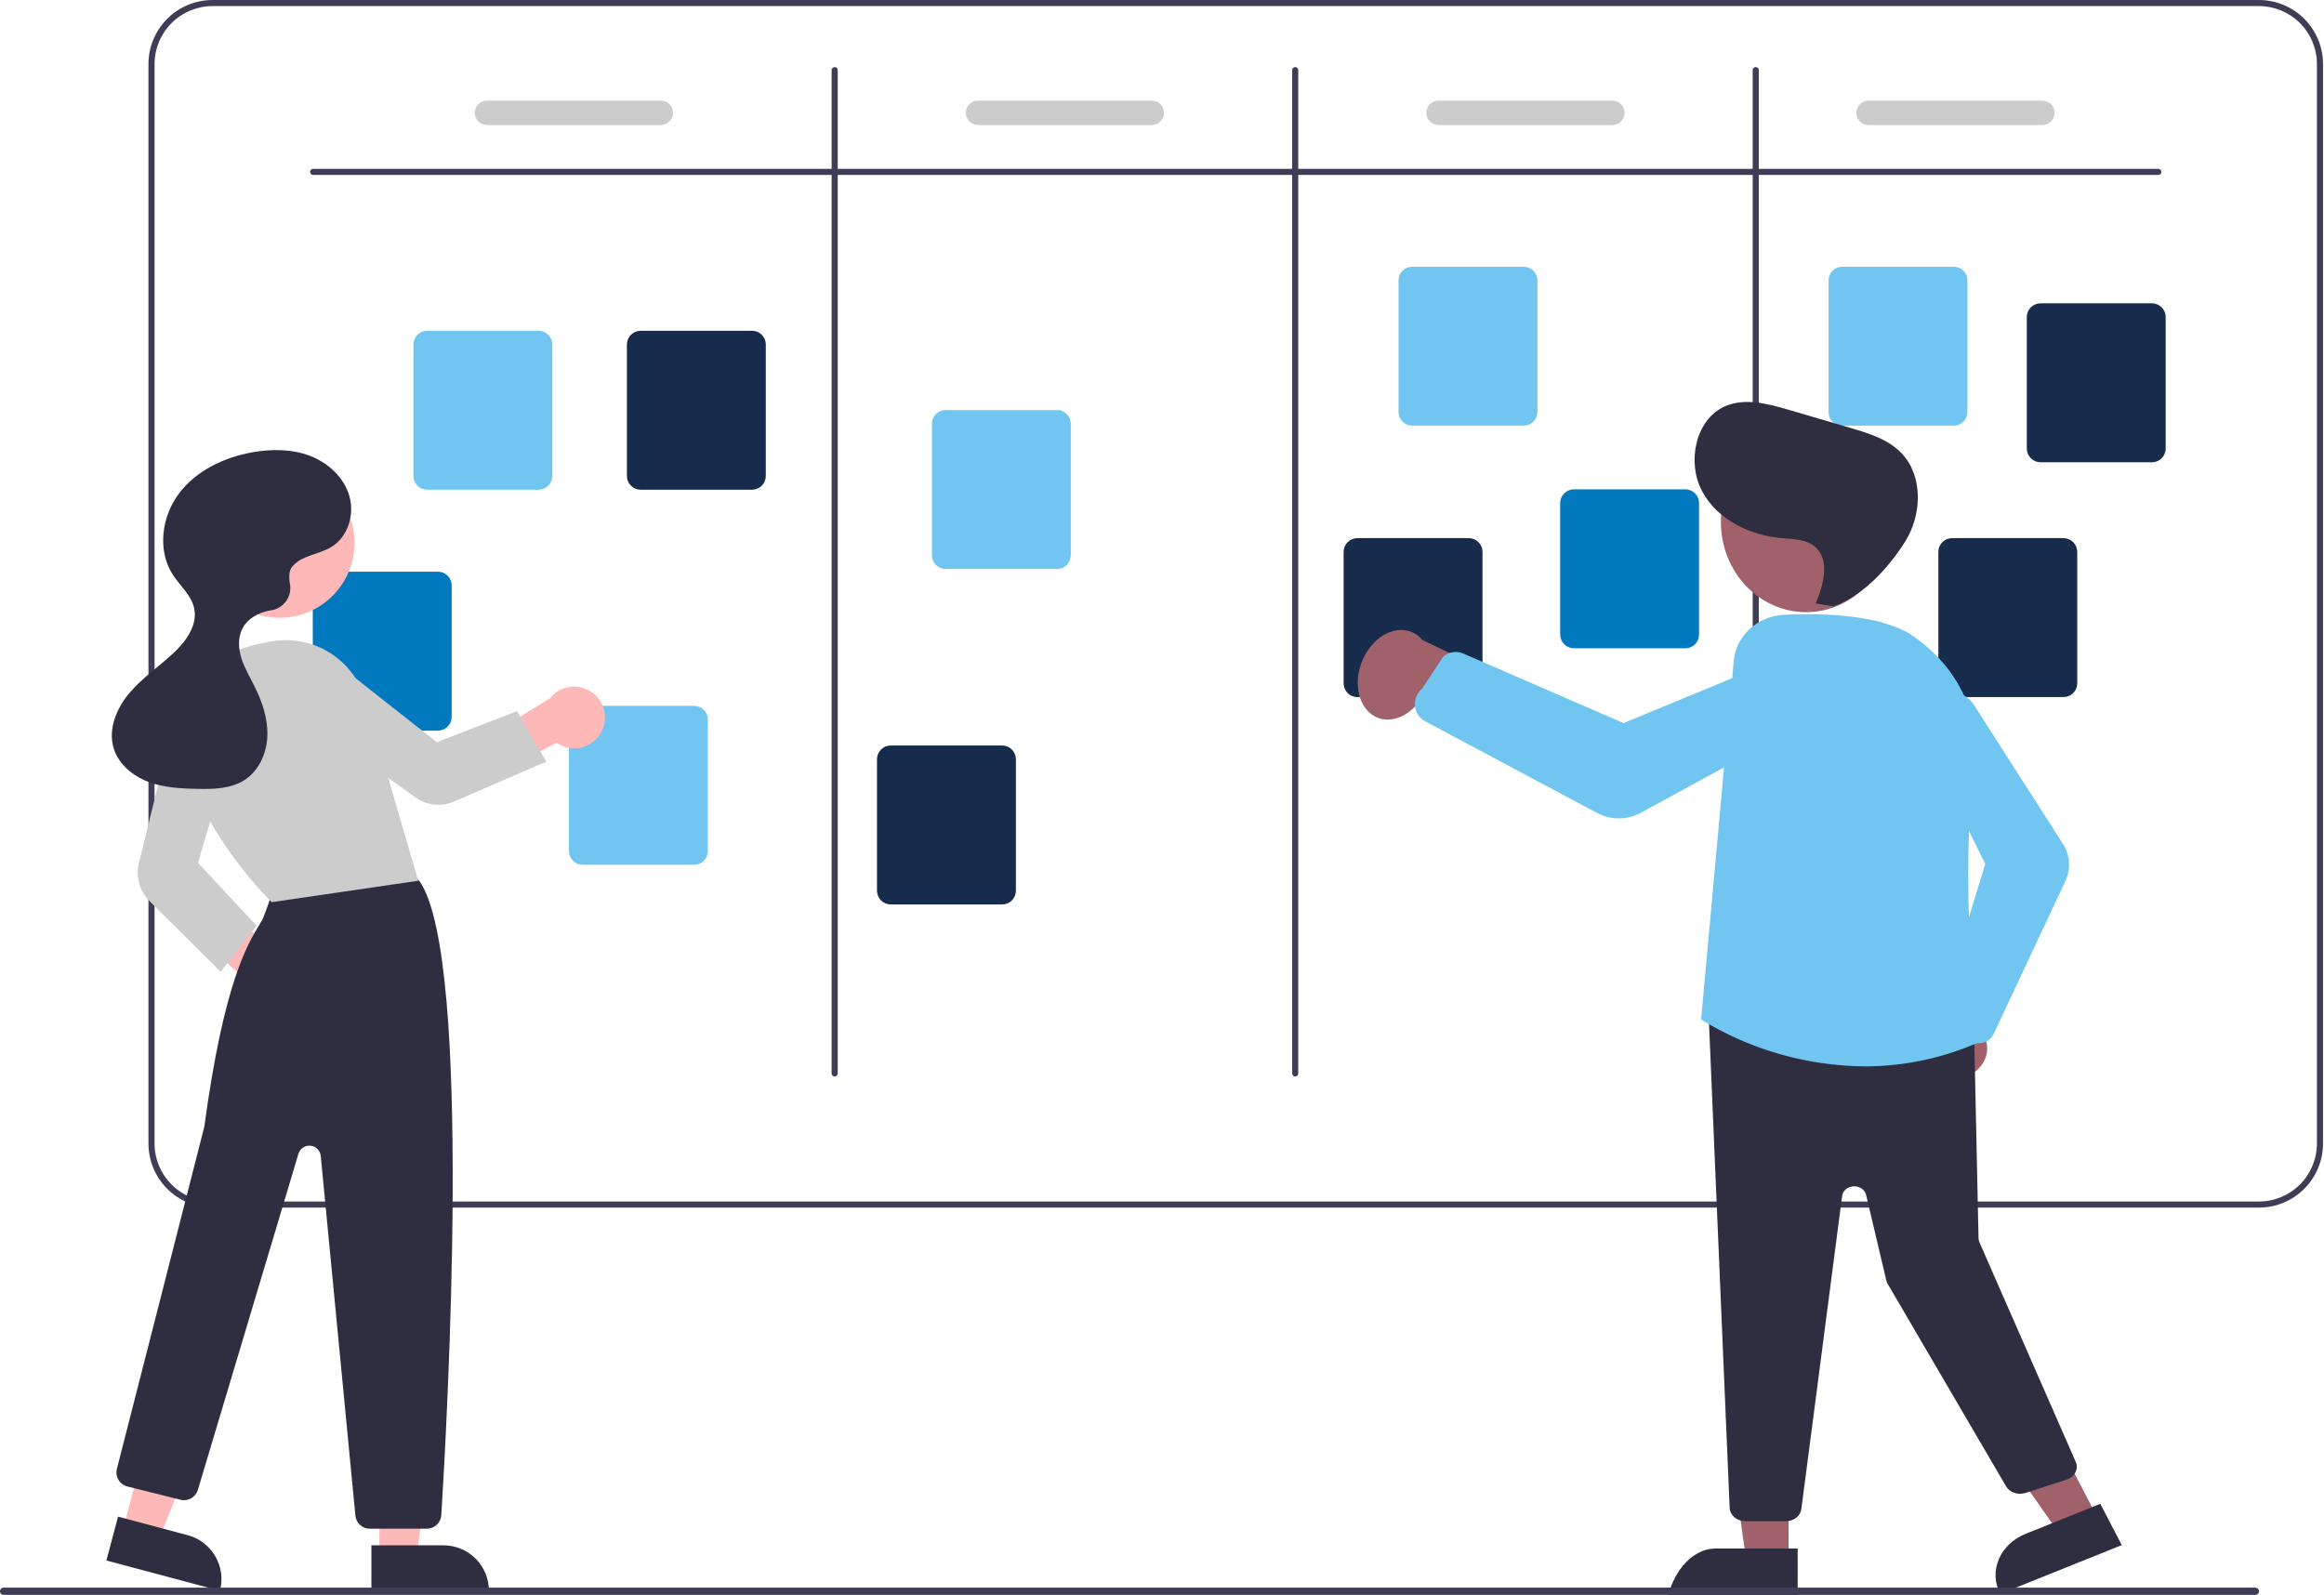 <svg width="762" height="523" viewBox="0 0 762 523" fill="none" xmlns="http://www.w3.org/2000/svg">
<g clip-path="url(#clip0)">
<path d="M740.676 0H69.676C64.109 0.006 58.771 2.221 54.834 6.157C50.897 10.094 48.682 15.432 48.676 21V375C48.682 380.568 50.897 385.906 54.834 389.842C58.771 393.779 64.109 395.994 69.676 396H740.676C746.244 395.994 751.582 393.779 755.519 389.842C759.456 385.906 761.67 380.568 761.676 375V21C761.67 15.432 759.456 10.094 755.519 6.157C751.582 2.221 746.244 0.006 740.676 0ZM759.676 375C759.672 380.038 757.668 384.868 754.106 388.43C750.544 391.992 745.714 393.995 740.676 394H69.676C64.639 393.995 59.809 391.992 56.246 388.43C52.684 384.868 50.681 380.038 50.676 375V21C50.681 15.962 52.684 11.132 56.246 7.57C59.809 4.008 64.639 2.005 69.676 2H740.676C745.714 2.005 750.544 4.008 754.106 7.57C757.668 11.132 759.672 15.962 759.676 21V375Z" fill="#3F3D56"/>
<path d="M707.676 57.37H102.676C102.411 57.37 102.157 57.264 101.969 57.077C101.782 56.889 101.676 56.635 101.676 56.37C101.676 56.104 101.782 55.85 101.969 55.663C102.157 55.475 102.411 55.37 102.676 55.37H707.676C707.941 55.37 708.196 55.475 708.383 55.663C708.571 55.85 708.676 56.104 708.676 56.37C708.676 56.635 708.571 56.889 708.383 57.077C708.196 57.264 707.941 57.37 707.676 57.37Z" fill="#3F3D56"/>
<path d="M273.676 353C273.411 353 273.157 352.895 272.969 352.707C272.782 352.52 272.676 352.265 272.676 352V23C272.676 22.735 272.782 22.48 272.969 22.293C273.157 22.105 273.411 22 273.676 22C273.941 22 274.196 22.105 274.383 22.293C274.571 22.48 274.676 22.735 274.676 23V352C274.676 352.265 274.571 352.52 274.383 352.707C274.196 352.895 273.941 353 273.676 353V353Z" fill="#3F3D56"/>
<path d="M424.676 353C424.411 353 424.157 352.895 423.969 352.707C423.782 352.52 423.676 352.265 423.676 352V23C423.676 22.735 423.782 22.48 423.969 22.293C424.157 22.105 424.411 22 424.676 22C424.941 22 425.196 22.105 425.383 22.293C425.571 22.48 425.676 22.735 425.676 23V352C425.676 352.265 425.571 352.52 425.383 352.707C425.196 352.895 424.941 353 424.676 353V353Z" fill="#3F3D56"/>
<path d="M575.676 353C575.411 353 575.157 352.895 574.969 352.707C574.782 352.52 574.676 352.265 574.676 352V23C574.676 22.735 574.782 22.48 574.969 22.293C575.157 22.105 575.411 22 575.676 22C575.941 22 576.196 22.105 576.383 22.293C576.571 22.48 576.676 22.735 576.676 23V352C576.676 352.265 576.571 352.52 576.383 352.707C576.196 352.895 575.941 353 575.676 353V353Z" fill="#3F3D56"/>
<path d="M176.592 160.587H140.052C138.859 160.586 137.715 160.112 136.871 159.268C136.028 158.424 135.553 157.28 135.552 156.087V112.968C135.553 111.775 136.028 110.631 136.871 109.787C137.715 108.944 138.859 108.469 140.052 108.468H176.592C177.785 108.469 178.929 108.944 179.772 109.787C180.616 110.631 181.091 111.775 181.092 112.968V156.087C181.091 157.28 180.616 158.424 179.772 159.268C178.929 160.112 177.785 160.586 176.592 160.587V160.587Z" fill="#70C6F1"/>
<path d="M227.592 283.587H191.052C189.859 283.586 188.715 283.112 187.871 282.268C187.028 281.424 186.553 280.28 186.552 279.087V235.968C186.553 234.775 187.028 233.631 187.871 232.787C188.715 231.944 189.859 231.469 191.052 231.468H227.592C228.785 231.469 229.929 231.944 230.772 232.787C231.616 233.631 232.091 234.775 232.092 235.968V279.087C232.091 280.28 231.616 281.424 230.772 282.268C229.929 283.112 228.785 283.586 227.592 283.587V283.587Z" fill="#70C6F1"/>
<path d="M346.592 186.587H310.052C308.859 186.586 307.715 186.112 306.872 185.268C306.028 184.424 305.553 183.28 305.552 182.087V138.968C305.553 137.775 306.028 136.631 306.872 135.787C307.715 134.944 308.859 134.469 310.052 134.468H346.592C347.785 134.469 348.929 134.944 349.773 135.787C350.616 136.631 351.091 137.775 351.092 138.968V182.087C351.091 183.28 350.616 184.424 349.773 185.268C348.929 186.112 347.785 186.586 346.592 186.587V186.587Z" fill="#70C6F1"/>
<path d="M499.592 139.587H463.052C461.859 139.586 460.715 139.112 459.872 138.268C459.028 137.424 458.553 136.28 458.552 135.087V91.968C458.553 90.775 459.028 89.631 459.872 88.787C460.715 87.944 461.859 87.469 463.052 87.468H499.592C500.785 87.469 501.929 87.944 502.773 88.787C503.616 89.631 504.091 90.775 504.092 91.968V135.087C504.091 136.28 503.616 137.424 502.773 138.268C501.929 139.112 500.785 139.586 499.592 139.587V139.587Z" fill="#70C6F1"/>
<path d="M640.592 139.587H604.052C602.859 139.586 601.715 139.112 600.872 138.268C600.028 137.424 599.553 136.28 599.552 135.087V91.968C599.553 90.775 600.028 89.631 600.872 88.787C601.715 87.944 602.859 87.469 604.052 87.468H640.592C641.785 87.469 642.929 87.944 643.773 88.787C644.616 89.631 645.091 90.775 645.092 91.968V135.087C645.091 136.28 644.616 137.424 643.773 138.268C642.929 139.112 641.785 139.586 640.592 139.587V139.587Z" fill="#70C6F1"/>
<path d="M705.592 151.587H669.052C667.859 151.586 666.715 151.112 665.872 150.268C665.028 149.424 664.553 148.28 664.552 147.087V103.968C664.553 102.775 665.028 101.631 665.872 100.787C666.715 99.944 667.859 99.469 669.052 99.468H705.592C706.785 99.469 707.929 99.944 708.773 100.787C709.616 101.631 710.091 102.775 710.092 103.968V147.087C710.091 148.28 709.616 149.424 708.773 150.268C707.929 151.112 706.785 151.586 705.592 151.587Z" fill="#172B4D"/>
<path d="M676.592 228.587H640.052C638.859 228.586 637.715 228.112 636.872 227.268C636.028 226.424 635.553 225.28 635.552 224.087V180.968C635.553 179.775 636.028 178.631 636.872 177.787C637.715 176.944 638.859 176.469 640.052 176.468H676.592C677.785 176.469 678.929 176.944 679.773 177.787C680.616 178.631 681.091 179.775 681.092 180.968V224.087C681.091 225.28 680.616 226.424 679.773 227.268C678.929 228.112 677.785 228.586 676.592 228.587Z" fill="#172B4D"/>
<path d="M552.592 212.587H516.052C514.859 212.586 513.715 212.112 512.872 211.268C512.028 210.424 511.553 209.28 511.552 208.087V164.968C511.553 163.775 512.028 162.631 512.872 161.787C513.715 160.944 514.859 160.469 516.052 160.468H552.592C553.785 160.469 554.929 160.944 555.773 161.787C556.616 162.631 557.091 163.775 557.092 164.968V208.087C557.091 209.28 556.616 210.424 555.773 211.268C554.929 212.112 553.785 212.586 552.592 212.587Z" fill="#0079BF"/>
<path d="M481.592 228.587H445.052C443.859 228.586 442.715 228.112 441.872 227.268C441.028 226.424 440.553 225.28 440.552 224.087V180.968C440.553 179.775 441.028 178.631 441.872 177.787C442.715 176.944 443.859 176.469 445.052 176.468H481.592C482.785 176.469 483.929 176.944 484.773 177.787C485.616 178.631 486.091 179.775 486.092 180.968V224.087C486.091 225.28 485.616 226.424 484.773 227.268C483.929 228.112 482.785 228.586 481.592 228.587V228.587Z" fill="#172B4D"/>
<path d="M328.592 296.587H292.052C290.859 296.586 289.715 296.112 288.872 295.268C288.028 294.424 287.553 293.28 287.552 292.087V248.968C287.553 247.775 288.028 246.631 288.872 245.787C289.715 244.944 290.859 244.469 292.052 244.468H328.592C329.785 244.469 330.929 244.944 331.773 245.787C332.616 246.631 333.091 247.775 333.092 248.968V292.087C333.091 293.28 332.616 294.424 331.773 295.268C330.929 296.112 329.785 296.586 328.592 296.587Z" fill="#172B4D"/>
<path d="M143.592 239.587H107.052C105.859 239.586 104.715 239.112 103.871 238.268C103.028 237.424 102.553 236.28 102.552 235.087V191.968C102.553 190.775 103.028 189.631 103.871 188.787C104.715 187.944 105.859 187.469 107.052 187.468H143.592C144.785 187.469 145.929 187.944 146.772 188.787C147.616 189.631 148.091 190.775 148.092 191.968V235.087C148.091 236.28 147.616 237.424 146.772 238.268C145.929 239.112 144.785 239.586 143.592 239.587V239.587Z" fill="#0079BF"/>
<path d="M246.592 160.587H210.052C208.859 160.586 207.715 160.112 206.871 159.268C206.028 158.424 205.553 157.28 205.552 156.087V112.968C205.553 111.775 206.028 110.631 206.871 109.787C207.715 108.944 208.859 108.469 210.052 108.468H246.592C247.785 108.469 248.929 108.944 249.772 109.787C250.616 110.631 251.091 111.775 251.092 112.968V156.087C251.091 157.28 250.616 158.424 249.772 159.268C248.929 160.112 247.785 160.586 246.592 160.587V160.587Z" fill="#172B4D"/>
<path d="M216.676 41H159.676C158.615 41 157.598 40.579 156.848 39.828C156.098 39.078 155.676 38.061 155.676 37C155.676 35.939 156.098 34.922 156.848 34.172C157.598 33.421 158.615 33 159.676 33H216.676C217.737 33 218.755 33.421 219.505 34.172C220.255 34.922 220.676 35.939 220.676 37C220.676 38.061 220.255 39.078 219.505 39.828C218.755 40.579 217.737 41 216.676 41Z" fill="#CCCCCC"/>
<path d="M377.676 41H320.676C319.615 41 318.598 40.579 317.848 39.828C317.098 39.078 316.676 38.061 316.676 37C316.676 35.939 317.098 34.922 317.848 34.172C318.598 33.421 319.615 33 320.676 33H377.676C378.737 33 379.755 33.421 380.505 34.172C381.255 34.922 381.676 35.939 381.676 37C381.676 38.061 381.255 39.078 380.505 39.828C379.755 40.579 378.737 41 377.676 41Z" fill="#CCCCCC"/>
<path d="M528.676 41H471.676C470.615 41 469.598 40.579 468.848 39.828C468.098 39.078 467.676 38.061 467.676 37C467.676 35.939 468.098 34.922 468.848 34.172C469.598 33.421 470.615 33 471.676 33H528.676C529.737 33 530.755 33.421 531.505 34.172C532.255 34.922 532.676 35.939 532.676 37C532.676 38.061 532.255 39.078 531.505 39.828C530.755 40.579 529.737 41 528.676 41Z" fill="#CCCCCC"/>
<path d="M669.676 41H612.676C611.615 41 610.598 40.579 609.848 39.828C609.098 39.078 608.676 38.061 608.676 37C608.676 35.939 609.098 34.922 609.848 34.172C610.598 33.421 611.615 33 612.676 33H669.676C670.737 33 671.755 33.421 672.505 34.172C673.255 34.922 673.676 35.939 673.676 37C673.676 38.061 673.255 39.078 672.505 39.828C671.755 40.579 670.737 41 669.676 41Z" fill="#CCCCCC"/>
<path d="M89.009 333.891C87.546 333.748 86.132 333.286 84.867 332.537C83.602 331.788 82.517 330.771 81.687 329.557C80.858 328.343 80.304 326.963 80.066 325.512C79.828 324.061 79.911 322.576 80.309 321.161L54.676 297.3L68.229 293.862L93.435 314.305C95.768 315.132 97.717 316.785 98.912 318.952C100.108 321.119 100.467 323.65 99.921 326.064C99.376 328.478 97.964 330.609 95.953 332.051C93.941 333.494 91.471 334.149 89.009 333.891V333.891Z" fill="#FFB8B8"/>
<path d="M124.404 510.253H136.664L142.496 462.965H124.402L124.404 510.253Z" fill="#FFB8B8"/>
<path d="M160.308 521.636L121.777 521.637L121.777 506.75L145.421 506.749C149.369 506.749 153.155 508.317 155.947 511.109C158.739 513.901 160.308 517.687 160.308 521.636V521.636L160.308 521.636Z" fill="#2F2E41"/>
<path d="M40.345 501.401L52.193 504.555L69.994 460.359L52.509 455.705L40.345 501.401Z" fill="#FFB8B8"/>
<path d="M72.113 521.639L34.879 511.729L38.708 497.343L61.556 503.424C65.372 504.44 68.627 506.929 70.607 510.345C72.587 513.761 73.129 517.824 72.113 521.639V521.639V521.639Z" fill="#2F2E41"/>
<path d="M139.961 501.3H121.254C120.072 501.304 118.932 500.866 118.057 500.071C117.182 499.277 116.637 498.183 116.528 497.007L105.171 379.075C105.088 378.21 104.707 377.401 104.093 376.786C103.479 376.171 102.67 375.789 101.805 375.704C100.94 375.62 100.073 375.838 99.351 376.323C98.63 376.808 98.099 377.528 97.85 378.36L64.877 488.56C64.528 489.731 63.74 490.722 62.678 491.327C61.617 491.932 60.362 492.103 59.177 491.806L41.774 487.454C41.166 487.302 40.595 487.032 40.092 486.658C39.59 486.285 39.166 485.816 38.846 485.278C38.526 484.74 38.315 484.144 38.225 483.524C38.136 482.905 38.171 482.273 38.326 481.667C38.611 480.557 66.737 370.639 66.983 369.509C73.355 322.541 80.98 309.955 85.076 303.194C85.415 302.635 85.726 302.12 86.007 301.634C86.358 301.025 88.519 294.989 89.89 291.069C90.068 290.432 90.377 289.838 90.796 289.325C91.215 288.813 91.736 288.393 92.325 288.092C109.536 279.29 129.673 285.383 135.435 287.46C136.39 287.796 137.21 288.433 137.773 289.275C155.057 315.347 146.575 466.767 144.699 496.856C144.621 498.06 144.088 499.189 143.208 500.014C142.328 500.839 141.167 501.299 139.961 501.3V501.3Z" fill="#2F2E41"/>
<path d="M91.684 202.585C105.249 202.585 116.245 191.589 116.245 178.024C116.245 164.46 105.249 153.463 91.684 153.463C78.12 153.463 67.123 164.46 67.123 178.024C67.123 191.589 78.12 202.585 91.684 202.585Z" fill="#FFB8B8"/>
<path d="M89.082 295.838L88.905 295.667C88.574 295.347 55.85 263.287 60.085 233.643C61.896 220.963 72.155 212.861 89.752 210.212C96.217 209.252 102.812 210.657 108.323 214.17C113.835 217.683 117.893 223.067 119.752 229.333L137.152 288.817L89.082 295.838Z" fill="#CCCCCC"/>
<path d="M72.333 318.641L49.014 295.47C47.42 293.876 46.262 291.899 45.653 289.729C45.044 287.559 45.003 285.269 45.535 283.078L56.823 237.159C57.161 235.783 57.778 234.491 58.636 233.363C59.493 232.235 60.573 231.296 61.809 230.602C63.044 229.908 64.409 229.475 65.819 229.33C67.228 229.185 68.652 229.331 70.003 229.759C72.578 230.589 74.728 232.388 75.999 234.776C77.27 237.164 77.562 239.953 76.812 242.553L64.928 282.949L84.146 303.586L72.333 318.641Z" fill="#CCCCCC"/>
<path d="M197.404 239.562C196.788 240.897 195.886 242.08 194.763 243.028C193.64 243.977 192.322 244.667 190.903 245.052C189.484 245.436 187.998 245.504 186.55 245.252C185.101 244.999 183.726 244.432 182.521 243.591L151.391 259.726L152.767 246.02L180.364 228.941C181.912 227.009 184.114 225.713 186.554 225.297C188.994 224.88 191.501 225.374 193.602 226.683C195.702 227.992 197.25 230.026 197.95 232.4C198.651 234.774 198.457 237.322 197.404 239.562H197.404Z" fill="#FFB8B8"/>
<path d="M179.121 249.765L148.775 262.878C146.755 263.744 144.546 264.076 142.361 263.841C140.176 263.607 138.088 262.814 136.298 261.54L97.709 233.891C96.557 233.065 95.587 232.013 94.859 230.797C94.13 229.582 93.659 228.23 93.474 226.826C93.289 225.421 93.394 223.993 93.783 222.631C94.172 221.268 94.837 220 95.735 218.905C97.463 216.822 99.933 215.494 102.622 215.202C105.312 214.909 108.009 215.675 110.144 217.337L143.232 243.379L169.533 233.204L179.121 249.765Z" fill="#CCCCCC"/>
<path d="M95.756 185.895C98.786 182.098 104.447 181.894 108.609 179.39C114.061 176.109 116.315 168.779 114.558 162.664C112.801 156.549 107.62 151.783 101.679 149.503C95.739 147.224 89.13 147.196 82.863 148.298C73.533 149.938 64.347 154.293 58.657 161.867C52.966 169.441 51.518 180.533 56.675 188.479C59.046 192.132 62.705 195.146 63.651 199.396C64.893 204.976 60.979 210.357 56.787 214.242C52.01 218.669 46.53 222.376 42.345 227.365C38.16 232.355 35.369 239.171 37.279 245.397C38.879 250.614 43.535 254.457 48.64 256.381C53.746 258.306 59.306 258.584 64.761 258.691C70.058 258.794 75.685 258.666 80.147 255.809C84.924 252.752 87.475 246.951 87.664 241.282C87.852 235.614 85.958 230.06 83.419 224.988C81.906 221.965 80.146 219.035 79.141 215.808C78.135 212.58 77.961 208.917 79.571 205.945C81.264 202.82 84.689 200.936 88.175 200.251C88.357 200.215 88.548 200.183 88.749 200.155C89.741 200.026 90.697 199.698 91.558 199.189C92.42 198.681 93.169 198.002 93.761 197.196C94.353 196.39 94.775 195.471 95.002 194.497C95.23 193.523 95.257 192.512 95.082 191.527C94.685 189.313 94.719 187.193 95.756 185.895Z" fill="#2F2E41"/>
<path d="M586.441 511.3H572.499L565.867 464.012L586.443 464.013L586.441 511.3Z" fill="#A0616A"/>
<path d="M562.541 507.797H589.428V532.684H545.612C545.612 529.416 546.05 526.179 546.9 523.16C547.751 520.141 548.998 517.397 550.57 515.086C552.142 512.775 554.008 510.942 556.062 509.691C558.116 508.441 560.318 507.797 562.541 507.797Z" fill="#2F2E41"/>
<path d="M687.598 497.413L674.918 502.506L646.541 461.917L665.257 454.399L687.598 497.413Z" fill="#A0616A"/>
<path d="M664.204 502.958L688.661 493.135L695.694 506.676L655.839 522.685C654.915 520.906 654.399 518.985 654.319 517.032C654.24 515.078 654.599 513.13 655.376 511.298C656.152 509.466 657.332 507.787 658.847 506.356C660.361 504.925 662.182 503.771 664.204 502.958V502.958Z" fill="#2F2E41"/>
<path d="M646.998 351.857C648.334 350.973 649.433 349.842 650.218 348.544C651.003 347.246 651.455 345.813 651.542 344.345C651.629 342.877 651.348 341.41 650.721 340.047C650.093 338.685 649.134 337.46 647.909 336.458L664.298 303.759L643.478 306.861L631.107 337.438C629.331 339.358 628.417 341.784 628.539 344.257C628.661 346.73 629.811 349.077 631.77 350.855C633.728 352.632 636.361 353.716 639.167 353.9C641.974 354.085 644.76 353.358 646.998 351.857Z" fill="#A0616A"/>
<path d="M585.552 498.831H572.234C570.942 498.827 569.699 498.396 568.753 497.622C567.807 496.849 567.228 495.79 567.13 494.658L559.866 324.099C559.812 323.445 559.921 322.789 560.186 322.177C560.45 321.564 560.863 321.009 561.397 320.552C561.93 320.094 562.571 319.745 563.274 319.527C563.977 319.31 564.726 319.231 565.467 319.294L642.494 326.488C643.742 326.595 644.902 327.102 645.754 327.912C646.606 328.722 647.089 329.778 647.113 330.881L648.728 406.117C648.736 406.525 648.826 406.929 648.994 407.31L680.59 479.363C680.834 479.919 680.95 480.513 680.931 481.109C680.912 481.706 680.758 482.293 680.478 482.836C680.198 483.38 679.798 483.869 679.302 484.275C678.805 484.682 678.221 484.997 677.585 485.203L664.088 489.576C662.916 489.956 661.626 489.946 660.462 489.547C659.298 489.148 658.34 488.389 657.768 487.412L618.954 421.043C618.742 420.682 618.587 420.298 618.494 419.901L611.863 391.807C611.671 390.992 611.155 390.265 610.408 389.754C609.661 389.244 608.731 388.984 607.786 389.022C606.841 389.06 605.942 389.392 605.251 389.96C604.559 390.527 604.12 391.293 604.012 392.119L590.636 494.843C590.494 495.941 589.897 496.954 588.959 497.69C588.021 498.425 586.809 498.832 585.552 498.831V498.831Z" fill="#2F2E41"/>
<path d="M592.184 200.739C607.609 200.739 620.114 187.504 620.114 171.178C620.114 154.852 607.609 141.617 592.184 141.617C576.759 141.617 564.254 154.852 564.254 171.178C564.254 187.504 576.759 200.739 592.184 200.739Z" fill="#A0616A"/>
<path d="M611.338 349.694C592.397 349.498 573.908 344.216 558.035 334.469L557.764 334.292L557.792 333.982L568.475 216.653C568.844 212.673 570.728 208.953 573.78 206.181C576.832 203.409 580.845 201.773 585.077 201.575C598.923 200.975 617.522 201.732 627.478 208.724C642.523 219.291 649.775 235.203 647.373 252.38C642.392 288.001 648.035 336.052 648.695 341.414L648.742 341.8L648.367 341.962C636.768 347.051 624.131 349.69 611.338 349.694V349.694Z" fill="#70C6F1"/>
<path d="M648.566 342.158C647.778 342.156 647 341.998 646.28 341.692C645.559 341.387 644.912 340.94 644.38 340.382L638.271 333.965C637.61 333.267 637.148 332.418 636.927 331.499C636.706 330.58 636.734 329.621 637.009 328.715L650.941 283.321L629.744 240.466C628.754 238.46 628.511 236.187 629.057 234.029C629.538 232.135 630.604 230.426 632.115 229.127C633.625 227.828 635.51 227 637.519 226.753C639.528 226.506 641.567 226.851 643.369 227.743C645.17 228.635 646.648 230.031 647.608 231.748L676.373 276.681C677.541 278.504 678.227 280.575 678.37 282.712C678.512 284.85 678.108 286.989 677.192 288.941L653.754 338.935C653.368 339.761 652.775 340.482 652.027 341.032C651.279 341.583 650.401 341.946 649.471 342.088C649.172 342.134 648.869 342.157 648.566 342.158V342.158Z" fill="#70C6F1"/>
<path d="M446.453 230.12C447.226 231.828 448.334 233.236 449.699 234.243C451.063 235.251 452.652 235.833 454.352 235.95C456.052 236.067 457.822 235.715 459.539 234.919C461.255 234.123 462.875 232.903 464.285 231.344L499.328 252.396L499.767 225.804L466.423 209.89C464.524 207.615 461.865 206.439 458.949 206.585C456.033 206.731 453.063 208.189 450.602 210.683C448.14 213.176 446.358 216.532 445.594 220.115C444.829 223.697 445.135 227.257 446.453 230.12L446.453 230.12Z" fill="#A0616A"/>
<path d="M525.666 267.49C525.007 267.25 524.365 266.964 523.746 266.634L467.246 236.501C466.322 236.01 465.536 235.291 464.959 234.409C464.382 233.527 464.032 232.51 463.941 231.449C463.911 231.107 463.908 230.763 463.931 230.42C463.994 229.529 464.238 228.659 464.647 227.864C465.056 227.07 465.621 226.368 466.307 225.802L473.279 215.241C474.134 214.541 475.149 214.074 476.226 213.884C477.303 213.694 478.406 213.788 479.429 214.157L479.437 214.16L532.344 237.123L584.057 215.72C586.461 214.728 589.116 214.603 591.577 215.365C593.736 216.037 595.634 217.362 597.023 219.165C598.411 220.968 599.223 223.164 599.352 225.464C599.481 227.763 598.921 230.059 597.745 232.047C596.57 234.036 594.835 235.624 592.768 236.602L538.053 266.514C536.159 267.551 534.078 268.173 531.943 268.342C529.809 268.51 527.671 268.22 525.666 267.49Z" fill="#70C6F1"/>
<path d="M595.359 197.886C597.912 191.781 600.071 183.649 595.176 179.333C592.336 176.829 588.246 176.824 584.526 176.512C574.044 175.635 563.254 170.65 558.131 161.158C553.008 151.666 555.869 137.551 565.534 133.269C572.049 130.382 579.519 132.349 586.338 134.347L606.814 140.349C612.898 142.132 619.286 144.098 623.666 148.813C630.651 156.332 630.129 169.043 624.581 177.748C619.033 186.453 610.677 195.532 601.112 198.837L595.359 197.886Z" fill="#2F2E41"/>
<path d="M739.485 523.01H1.191C1.034 523.01 0.879 522.98 0.734 522.92C0.589 522.86 0.457 522.773 0.347 522.662C0.236 522.551 0.148 522.42 0.088 522.275C0.027 522.131 -0.003 521.976 -0.003 521.819C-0.003 521.662 0.027 521.507 0.088 521.362C0.148 521.218 0.236 521.086 0.347 520.976C0.457 520.865 0.589 520.777 0.734 520.718C0.879 520.658 1.034 520.628 1.191 520.628H739.485C739.641 520.628 739.797 520.658 739.941 520.718C740.086 520.777 740.218 520.865 740.329 520.976C740.44 521.086 740.528 521.218 740.588 521.362C740.648 521.507 740.679 521.662 740.679 521.819C740.679 521.976 740.648 522.131 740.588 522.275C740.528 522.42 740.44 522.551 740.329 522.662C740.218 522.773 740.086 522.86 739.941 522.92C739.797 522.98 739.641 523.01 739.485 523.01V523.01Z" fill="#3F3D56"/>
</g>
<defs>
<clipPath id="clip0">
<rect width="762" height="523" fill="white"/>
</clipPath>
</defs>
</svg>
